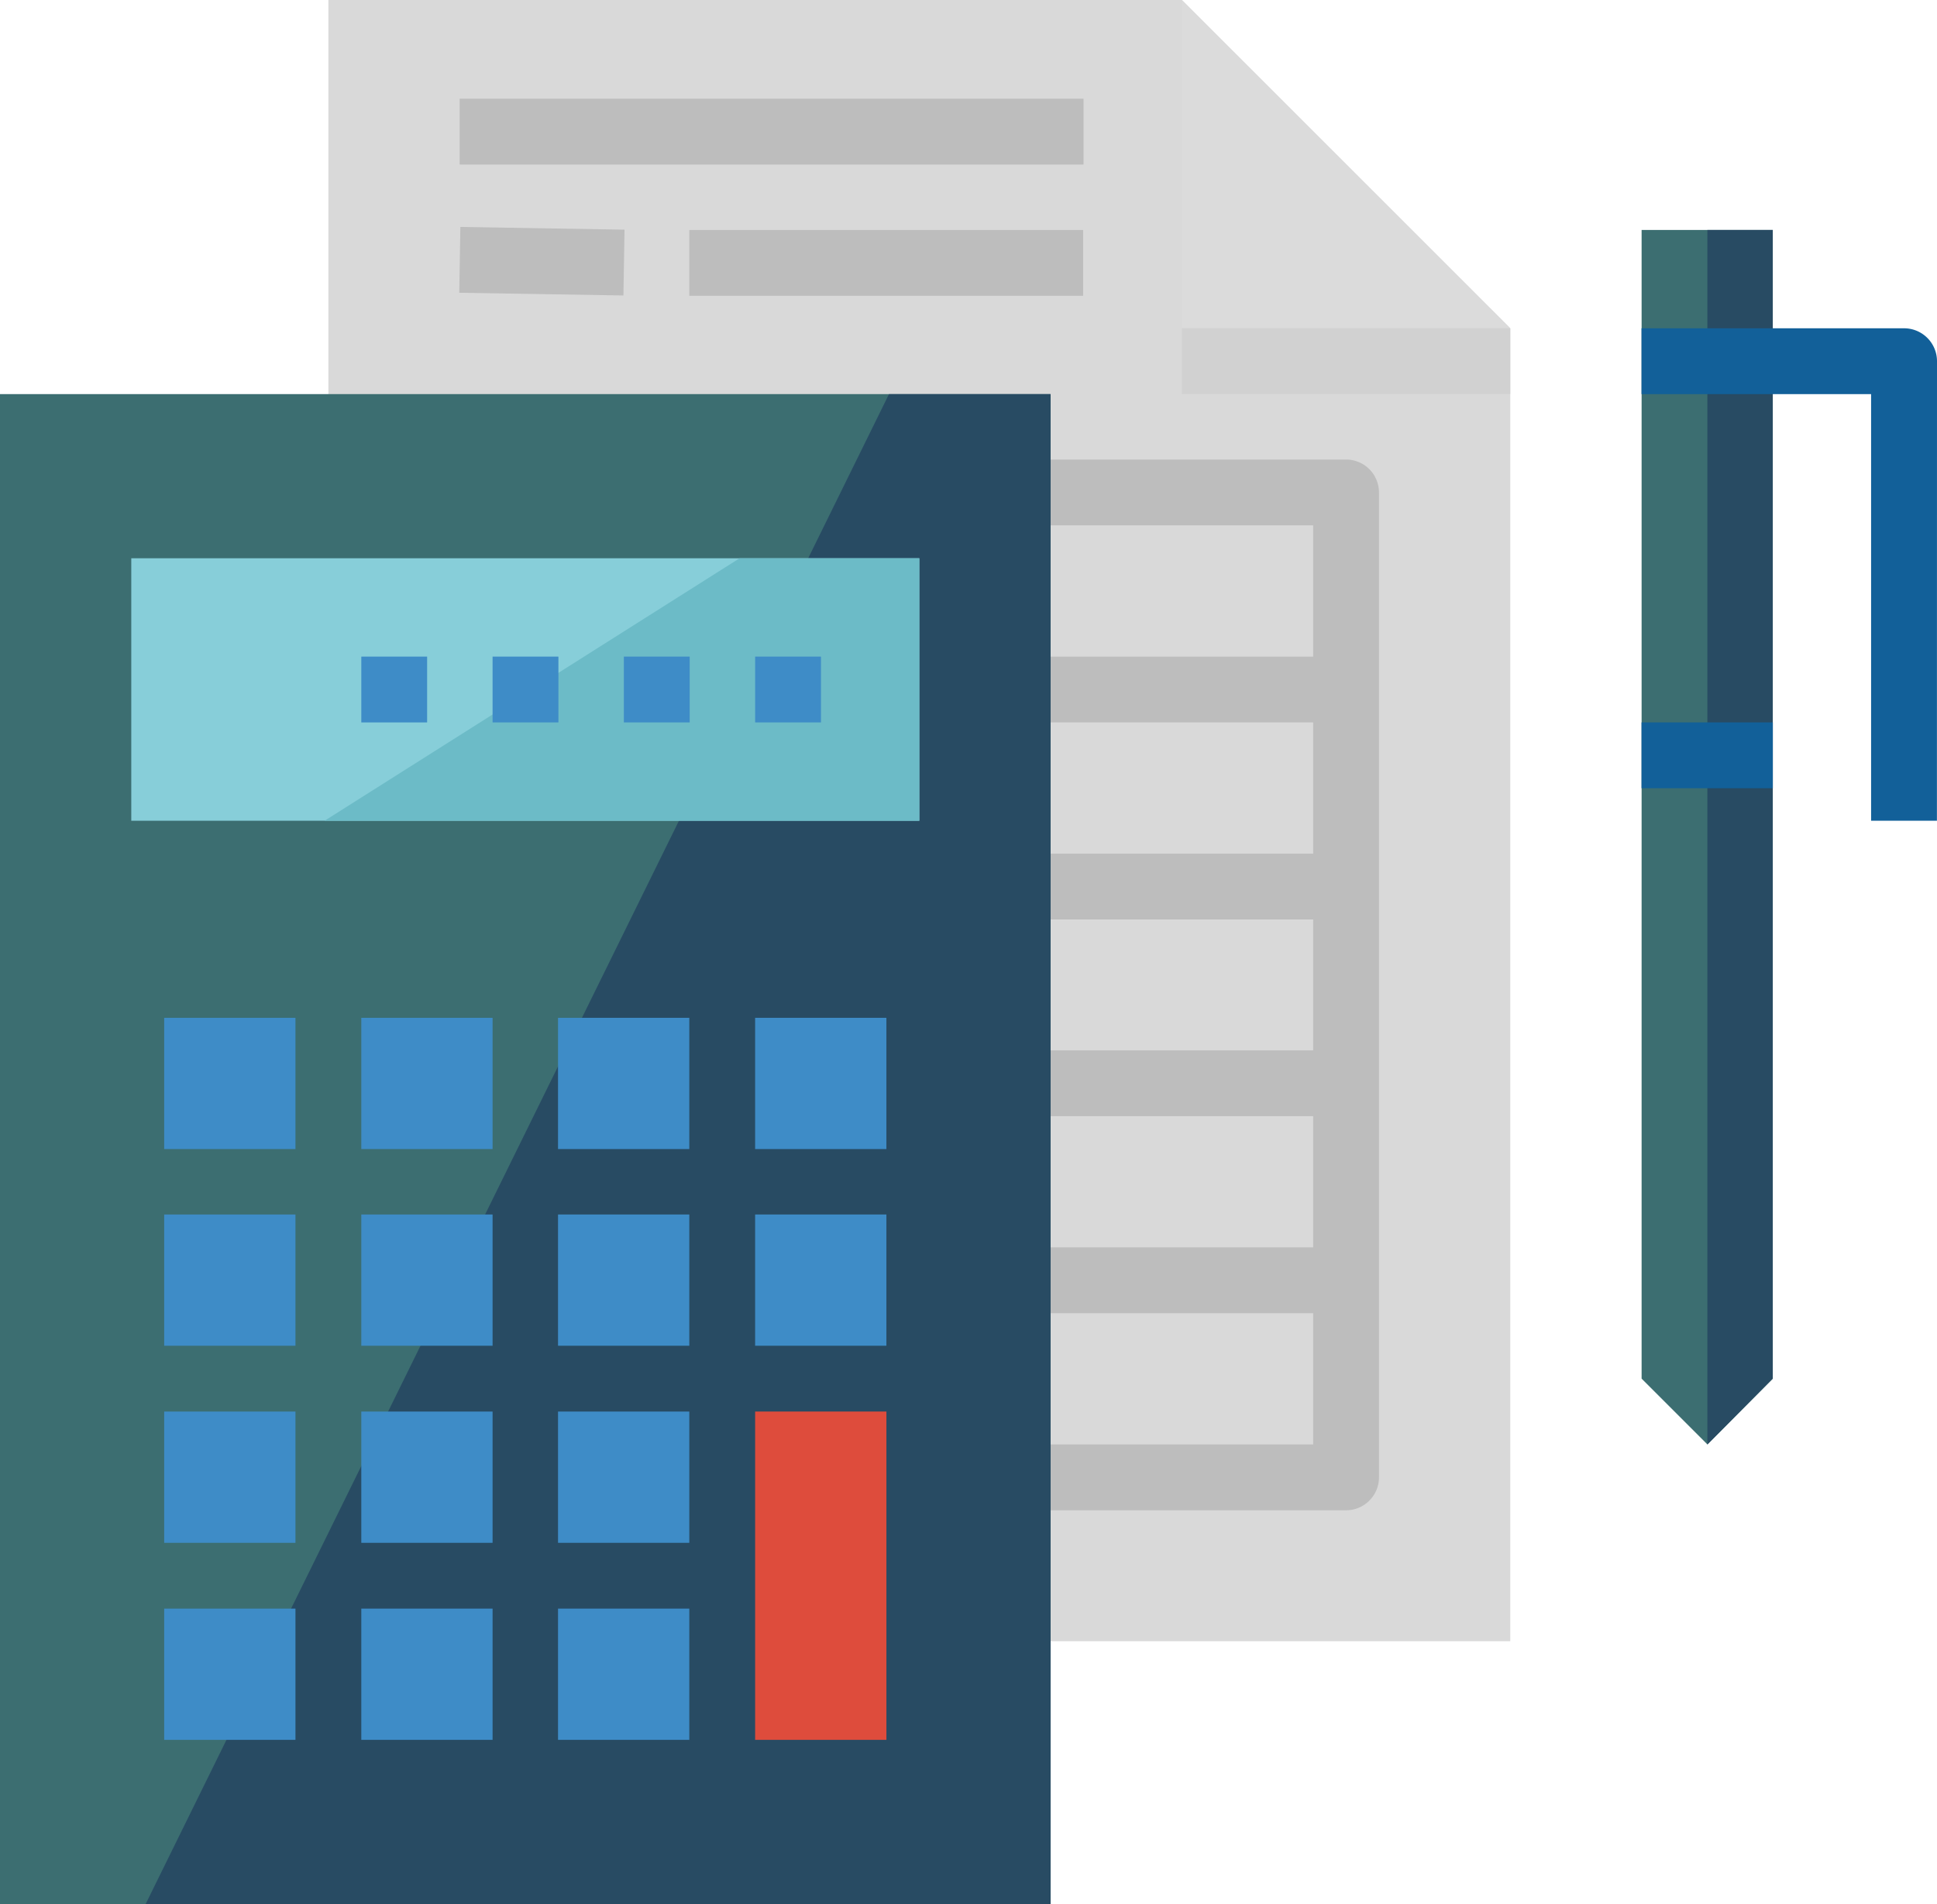 <svg xmlns="http://www.w3.org/2000/svg" viewBox="340 6765.339 80 78.656">
  <defs>
    <style>
      .cls-1 {
        fill: #d9d9d9;
      }

      .cls-2 {
        fill: #dbdbdb;
      }

      .cls-3 {
        fill: #bdbdbd;
      }

      .cls-4 {
        fill: #3c6e71;
      }

      .cls-5 {
        fill: #284b63;
      }

      .cls-6 {
        fill: #87ced9;
      }

      .cls-7 {
        fill: #6cbbc7;
      }

      .cls-8 {
        fill: #3e8cc7;
      }

      .cls-9 {
        fill: #de4c3c;
      }

      .cls-10 {
        fill: #126099;
      }

      .cls-11 {
        fill: #d1d1d1;
      }
    </style>
  </defs>
  <g id="pay2" transform="translate(340 6765.339)">
    <path id="Path_36" data-name="Path 36" class="cls-1" d="M86.8,72.1V4.3h35.25l13.563,13.562V72.1Z" transform="translate(-73.237 -4.3)"/>
    <path id="Path_37" data-name="Path 37" class="cls-2" d="M325.963,17.862H312.4V4.3Z" transform="translate(-263.587 -4.3)"/>
    <g id="Group_9" data-name="Group 9" transform="translate(18.968 4.078)">
      <rect id="Rectangle_53" data-name="Rectangle 53" class="cls-3" width="25.766" height="2.719" transform="translate(0.017)"/>
      <rect id="Rectangle_54" data-name="Rectangle 54" class="cls-3" width="2.719" height="6.781" transform="translate(0 8.016) rotate(-89.049)"/>
      <rect id="Rectangle_55" data-name="Rectangle 55" class="cls-3" width="16.266" height="2.719" transform="translate(9.501 5.422)"/>
      <path id="Path_38" data-name="Path 38" class="cls-3" d="M260.625,125.8H243v2.719h16.266v5.422H243v2.719h16.266v5.422H243V144.8h16.266v5.406H243v2.719h16.266v5.422H243v2.719h16.266v5.422H243v2.719h17.625a1.36,1.36,0,0,0,1.359-1.359V127.159A1.36,1.36,0,0,0,260.625,125.8Z" transform="translate(-223.999 -110.894)"/>
    </g>
    <rect id="Rectangle_56" data-name="Rectangle 56" class="cls-4" width="43.391" height="62.375" transform="translate(0 16.281)"/>
    <path id="Path_39" data-name="Path 39" class="cls-5" d="M38.5,170.875H75.875V108.5H69.2Z" transform="translate(-32.484 -92.219)"/>
    <rect id="Rectangle_57" data-name="Rectangle 57" class="cls-6" width="32.547" height="10.844" transform="translate(5.422 23.062)"/>
    <path id="Path_40" data-name="Path 40" class="cls-4" d="M439.322,65.1v47.453l-2.7,2.719-2.719-2.719V65.1Z" transform="translate(-366.103 -55.6)"/>
    <path id="Path_41" data-name="Path 41" class="cls-7" d="M85.8,162.744h24.562V151.9h-7.422Z" transform="translate(-72.394 -128.838)"/>
    <g id="Group_10" data-name="Group 10" transform="translate(14.922 27.125)">
      <rect id="Rectangle_58" data-name="Rectangle 58" class="cls-8" width="2.719" height="2.719"/>
      <rect id="Rectangle_59" data-name="Rectangle 59" class="cls-8" width="2.719" height="2.719" transform="translate(5.422)"/>
      <rect id="Rectangle_60" data-name="Rectangle 60" class="cls-8" width="2.719" height="2.719" transform="translate(10.844)"/>
      <rect id="Rectangle_61" data-name="Rectangle 61" class="cls-8" width="2.719" height="2.719" transform="translate(16.266)"/>
    </g>
    <g id="Group_11" data-name="Group 11" transform="translate(6.781 42.047)">
      <rect id="Rectangle_62" data-name="Rectangle 62" class="cls-8" width="5.422" height="5.422"/>
      <rect id="Rectangle_63" data-name="Rectangle 63" class="cls-8" width="5.422" height="5.422" transform="translate(8.141)"/>
      <rect id="Rectangle_64" data-name="Rectangle 64" class="cls-8" width="5.422" height="5.422" transform="translate(16.266)"/>
      <rect id="Rectangle_65" data-name="Rectangle 65" class="cls-8" width="5.422" height="5.422" transform="translate(24.406)"/>
      <rect id="Rectangle_66" data-name="Rectangle 66" class="cls-8" width="5.422" height="5.422" transform="translate(0 8.125)"/>
      <rect id="Rectangle_67" data-name="Rectangle 67" class="cls-8" width="5.422" height="5.422" transform="translate(8.141 8.125)"/>
      <rect id="Rectangle_68" data-name="Rectangle 68" class="cls-8" width="5.422" height="5.422" transform="translate(16.266 8.125)"/>
      <rect id="Rectangle_69" data-name="Rectangle 69" class="cls-8" width="5.422" height="5.422" transform="translate(24.406 8.125)"/>
      <rect id="Rectangle_70" data-name="Rectangle 70" class="cls-8" width="5.422" height="5.422" transform="translate(0 16.266)"/>
      <rect id="Rectangle_71" data-name="Rectangle 71" class="cls-8" width="5.422" height="5.422" transform="translate(8.141 16.266)"/>
      <rect id="Rectangle_72" data-name="Rectangle 72" class="cls-8" width="5.422" height="5.422" transform="translate(16.266 16.266)"/>
    </g>
    <rect id="Rectangle_73" data-name="Rectangle 73" class="cls-9" width="5.422" height="13.563" transform="translate(31.188 58.312)"/>
    <g id="Group_12" data-name="Group 12" transform="translate(6.781 66.453)">
      <rect id="Rectangle_74" data-name="Rectangle 74" class="cls-8" width="5.422" height="5.422"/>
      <rect id="Rectangle_75" data-name="Rectangle 75" class="cls-8" width="5.422" height="5.422" transform="translate(8.141)"/>
      <rect id="Rectangle_76" data-name="Rectangle 76" class="cls-8" width="5.422" height="5.422" transform="translate(16.266)"/>
    </g>
    <path id="Path_42" data-name="Path 42" class="cls-5" d="M451.3,65.1v50.172l2.7-2.719V65.1Z" transform="translate(-380.784 -55.6)"/>
    <g id="Group_13" data-name="Group 13" transform="translate(67.797 13.562)">
      <path id="Path_43" data-name="Path 43" class="cls-10" d="M446.1,111.444h-2.719V93.819H433.9V91.1h10.844a1.36,1.36,0,0,1,1.359,1.359Z" transform="translate(-433.9 -91.1)"/>
      <rect id="Rectangle_77" data-name="Rectangle 77" class="cls-10" width="5.422" height="2.719" transform="translate(0 16.281)"/>
    </g>
    <rect id="Rectangle_78" data-name="Rectangle 78" class="cls-11" width="13.563" height="2.719" transform="translate(48.812 13.562)"/>
  </g>
</svg>
